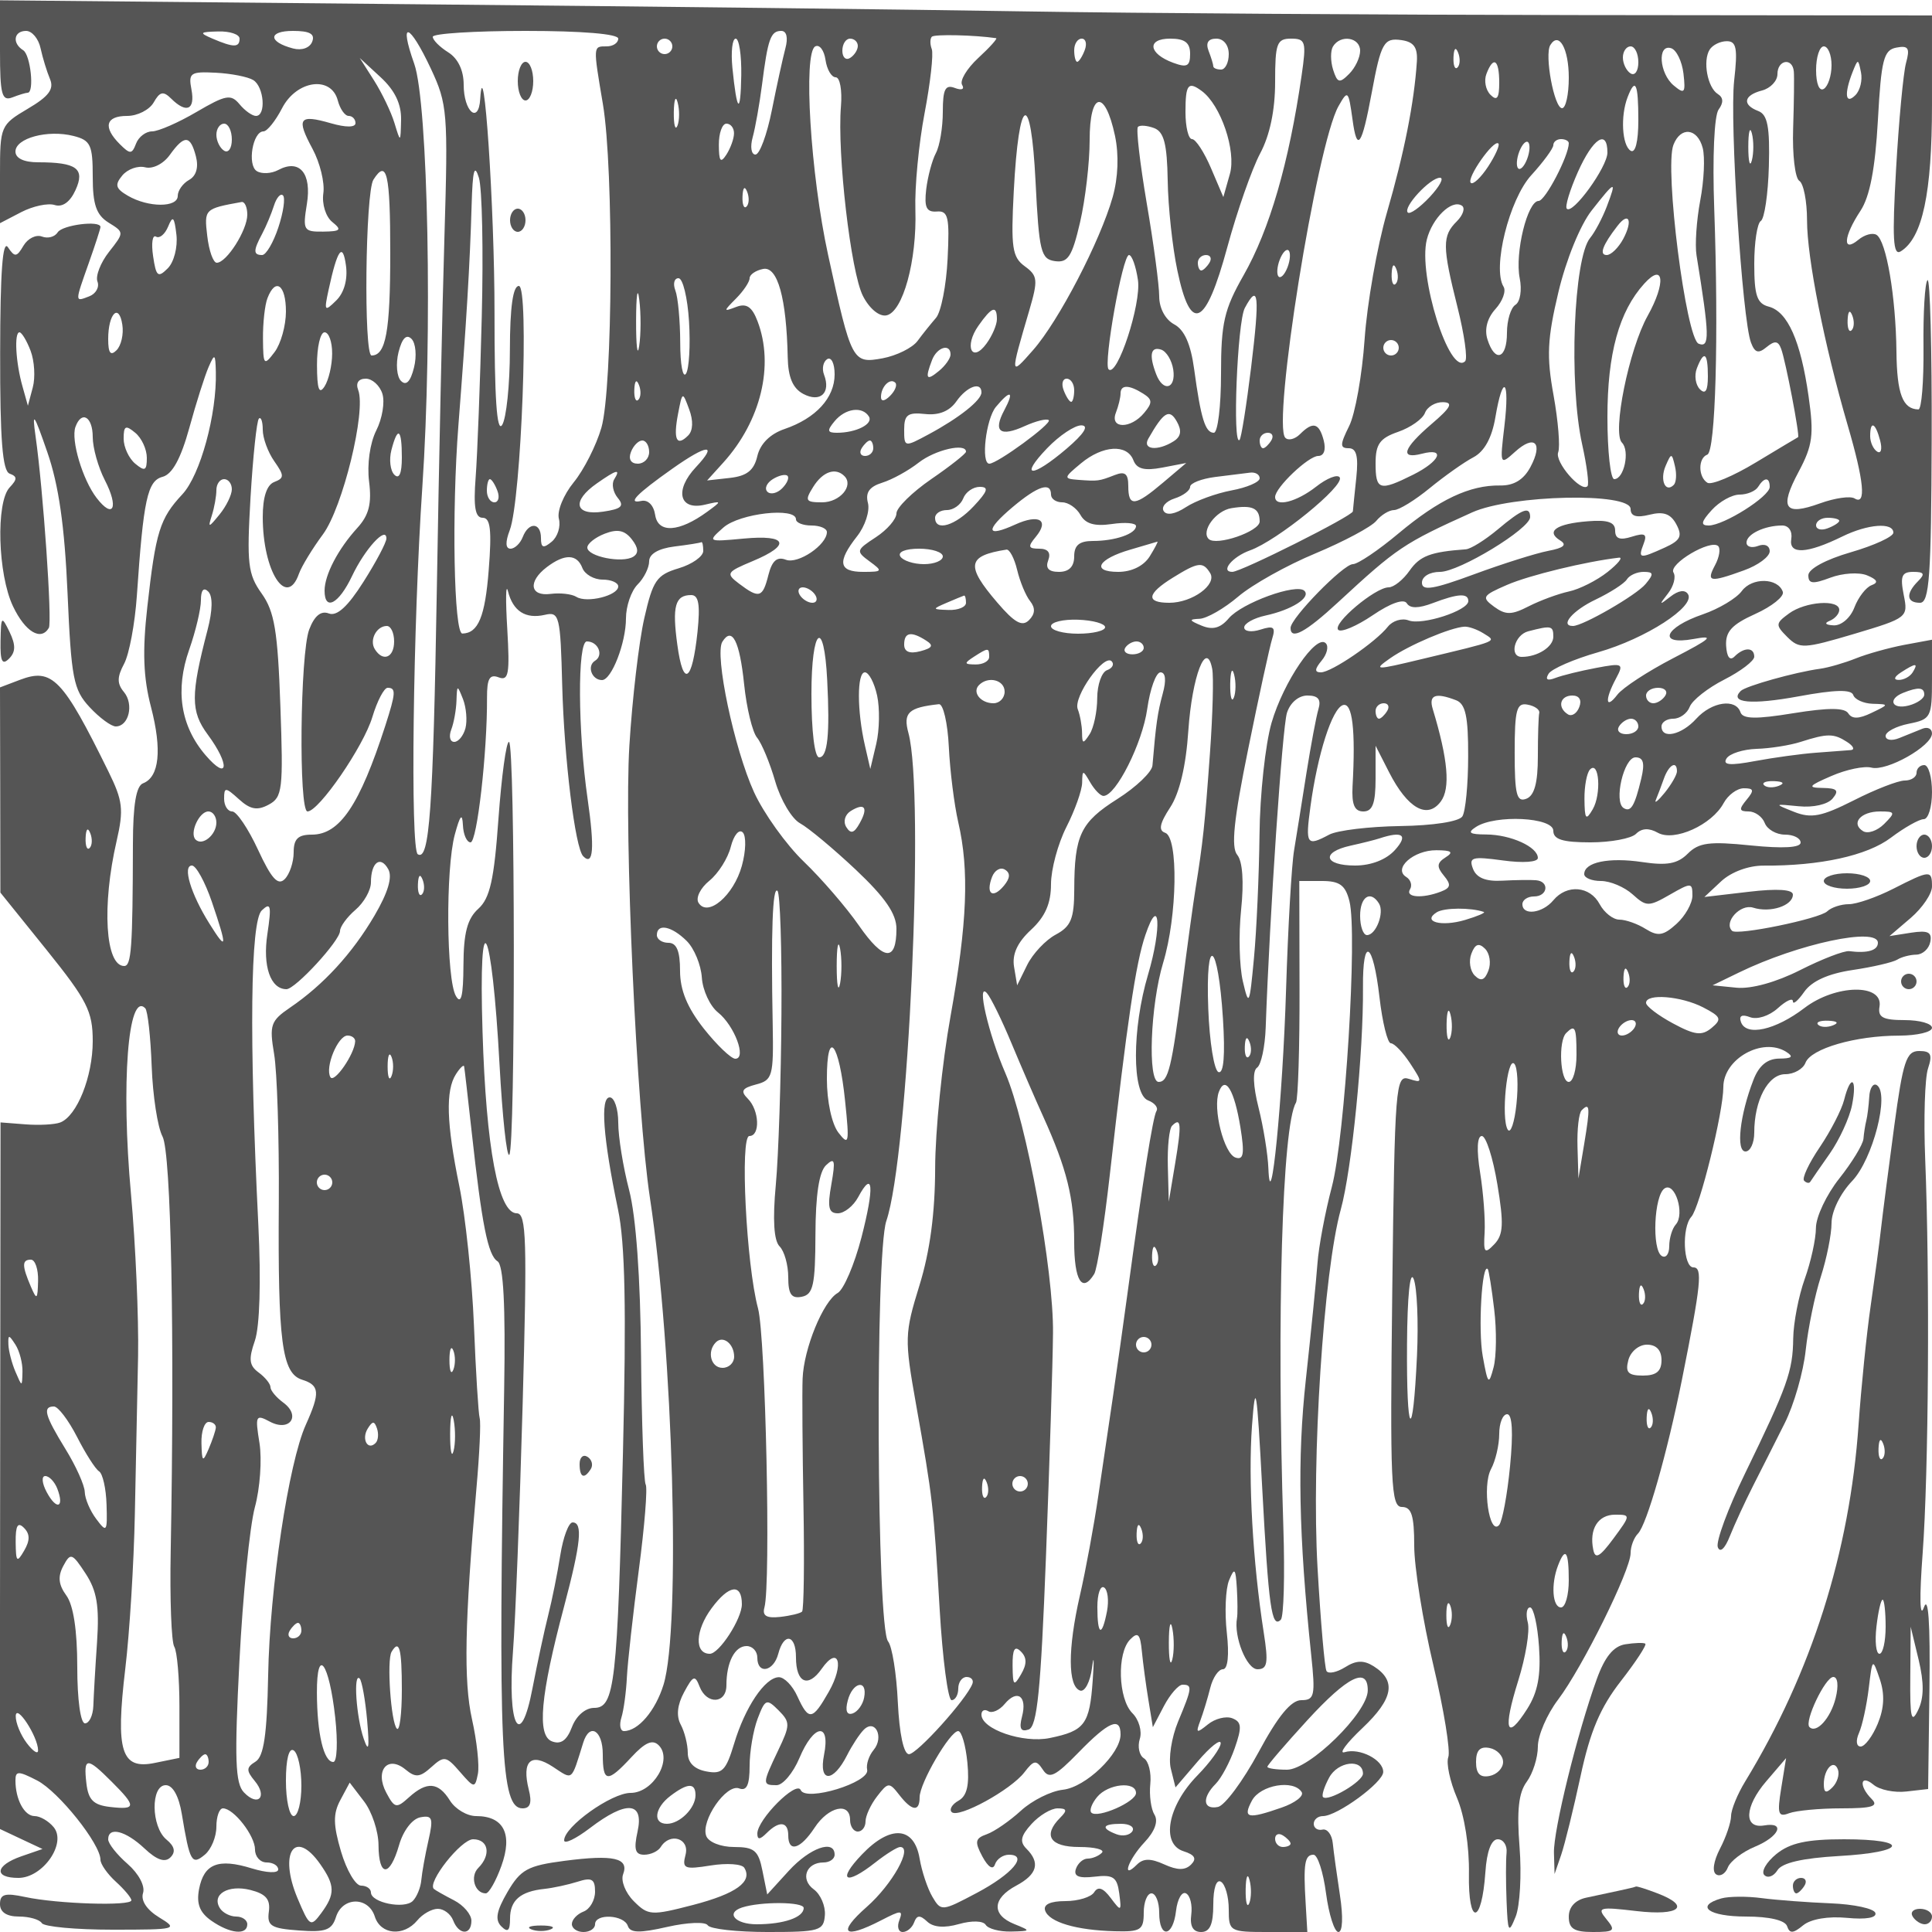 <svg xmlns="http://www.w3.org/2000/svg" version="1.0" width="250" height="250" viewBox="0 0 250 250" preserveAspectRatio="xMidYMid meet">
<g transform="translate(0,250) scale(0.01,-0.01)" fill="#555555" stroke="none">
<path d="M0 24337 c0 -559 24 -649 158 -598 87 34 177 61 200 61 89 0 37 491 -58 550 -146 91 -122 250 38 250 76 0 161 -101 187 -225 27 -124 82 -303 122 -398 55 -130 -15 -224 -287 -384 -353 -209 -360 -225 -360 -847 l0 -634 275 143 c151 78 346 120 433 92 101 -32 199 39 269 193 127 278 16 360 -485 360 -183 0 -292 52 -292 139 0 173 417 286 750 202 222 -56 250 -115 250 -528 0 -360 46 -494 204 -593 205 -127 205 -127 6 -380 -109 -139 -176 -312 -149 -383 28 -72 -20 -158 -105 -191 -190 -73 -190 -87 -6 434 83 234 150 442 150 463 0 89 -494 27 -554 -70 -37 -59 -128 -83 -203 -54 -76 29 -183 -24 -239 -118 -88 -150 -113 -152 -201 -21 -69 104 -100 -319 -101 -1367 -2 -1123 30 -1528 123 -1562 100 -37 100 -72 0 -178 -180 -191 -154 -1126 44 -1540 157 -329 361 -452 463 -278 45 78 -73 1787 -172 2481 -47 331 -22 297 152 -206 148 -426 224 -956 262 -1825 48 -1102 76 -1250 285 -1475 127 -137 280 -250 339 -250 169 0 237 287 106 445 -91 109 -90 194 2 366 66 123 140 520 165 881 85 1247 137 1487 333 1538 125 33 236 235 346 634 88 322 201 676 249 786 79 181 88 175 94 -61 14 -549 -201 -1336 -433 -1585 -292 -313 -345 -481 -454 -1460 -64 -570 -52 -911 48 -1293 144 -554 108 -906 -103 -987 -89 -34 -130 -277 -131 -782 -3 -1350 -20 -1582 -113 -1582 -244 0 -291 781 -98 1617 94 409 80 522 -106 900 -592 1204 -728 1344 -1145 1186 l-258 -98 3 -1328 2 -1327 598 -742 c525 -653 597 -795 597 -1180 0 -460 -204 -970 -421 -1053 -71 -27 -274 -38 -450 -24 l-322 25 -5 -4571 -5 -4571 276 -130 277 -130 -275 -95 c-338 -118 -359 -279 -37 -279 317 0 629 449 456 657 -65 79 -176 143 -246 143 -132 0 -248 214 -248 461 0 125 37 125 282 -1 277 -144 818 -821 818 -1025 0 -57 90 -185 200 -285 110 -100 200 -208 200 -240 0 -77 -954 -47 -1375 43 -261 56 -325 38 -325 -92 0 -104 86 -161 244 -161 134 0 268 -38 297 -85 29 -47 441 -85 916 -85 831 0 854 6 604 158 -161 98 -241 218 -210 316 29 91 -56 251 -200 377 -138 120 -251 263 -251 318 0 169 224 113 470 -118 159 -150 265 -186 336 -115 70 70 54 143 -52 230 -200 166 -206 704 -9 704 91 0 170 -142 208 -375 103 -620 129 -665 298 -524 82 68 149 230 149 361 0 131 38 238 85 238 139 0 415 -354 415 -533 0 -92 67 -167 150 -167 83 0 150 -41 150 -91 0 -51 -148 -45 -341 14 -434 134 -620 61 -683 -268 -36 -190 8 -303 159 -409 242 -169 465 -191 465 -46 0 55 -65 100 -144 100 -79 0 -174 49 -211 109 -110 178 107 307 395 235 201 -51 261 -121 239 -281 -25 -184 28 -217 388 -243 347 -26 427 4 481 175 84 263 419 266 502 5 75 -236 373 -263 550 -50 68 83 188 150 265 150 78 0 167 -67 199 -150 74 -192 236 -195 236 -4 0 81 -101 200 -225 264 -124 64 -241 130 -260 147 -93 79 351 643 507 643 200 0 236 -202 67 -371 -110 -110 -46 -329 97 -329 41 0 132 160 202 355 149 411 31 645 -326 645 -118 0 -270 90 -339 200 -150 241 -299 253 -532 42 -161 -146 -185 -141 -292 60 -153 287 17 492 249 300 129 -107 186 -102 334 32 165 149 192 144 370 -62 185 -213 194 -214 232 -26 21 107 -13 425 -76 706 -110 492 -95 1258 58 2998 39 440 58 845 41 900 -16 55 -50 595 -74 1200 -25 605 -110 1415 -189 1800 -167 813 -180 1240 -44 1450 53 83 101 128 106 100 6 -27 49 -410 98 -850 132 -1200 210 -1593 334 -1671 77 -49 104 -567 86 -1650 -78 -4691 -45 -5429 238 -5429 100 0 124 72 80 244 -92 369 27 481 312 294 264 -173 234 -197 393 312 82 263 253 161 253 -150 0 -368 59 -374 371 -37 177 191 273 233 353 153 184 -184 -72 -616 -364 -616 -248 0 -860 -437 -860 -614 0 -53 150 19 334 159 472 360 701 343 616 -45 -51 -231 -31 -300 86 -300 84 0 180 45 214 100 119 192 376 112 321 -100 -47 -180 -16 -194 326 -139 208 33 403 20 434 -30 111 -179 -104 -335 -663 -481 -541 -140 -580 -138 -767 49 -108 108 -170 265 -138 348 80 211 -123 257 -758 174 -477 -62 -568 -112 -738 -403 -144 -247 -164 -361 -80 -445 84 -84 113 -58 113 101 0 236 133 351 445 384 113 12 306 54 430 93 183 59 225 34 225 -129 0 -110 -67 -227 -150 -258 -82 -32 -150 -104 -150 -161 0 -57 68 -103 150 -103 83 0 150 45 150 100 0 143 375 124 424 -21 30 -92 152 -95 510 -13 260 59 495 69 524 21 30 -48 379 -87 777 -87 670 0 724 16 739 218 9 119 -56 270 -144 334 -178 130 -99 348 126 348 79 0 144 45 144 100 0 203 -319 91 -592 -207 l-280 -307 -62 307 c-52 262 -105 307 -367 307 -171 0 -329 62 -360 142 -75 196 259 680 426 616 97 -37 135 44 135 289 0 187 47 463 104 614 97 255 116 262 270 108 153 -154 153 -190 -5 -520 -206 -433 -207 -449 -20 -449 81 0 214 158 295 350 185 443 405 472 319 42 -72 -363 118 -363 300 -1 63 124 159 271 214 326 148 148 266 -94 128 -261 -62 -74 -99 -189 -84 -256 39 -164 -794 -419 -860 -263 -54 128 -561 -381 -561 -563 0 -82 33 -81 120 6 163 163 280 151 280 -30 0 -226 157 -180 341 100 180 275 459 336 459 100 0 -82 45 -150 100 -150 55 0 100 59 100 131 0 72 67 218 150 325 142 184 157 185 286 19 165 -213 264 -224 264 -31 0 183 393 856 499 856 44 0 97 -183 119 -407 28 -291 -5 -432 -114 -493 -84 -47 -124 -114 -89 -148 86 -86 766 286 941 515 122 159 153 163 239 33 82 -125 159 -87 463 225 388 399 542 465 542 231 0 -250 -453 -684 -746 -715 -155 -17 -399 -139 -543 -271 -144 -132 -342 -269 -440 -304 -153 -54 -162 -96 -59 -289 75 -139 138 -178 163 -102 23 69 104 125 180 125 256 0 46 -250 -417 -495 -449 -238 -461 -240 -573 -49 -63 107 -137 329 -165 494 -70 417 -377 440 -746 54 -328 -342 -215 -410 173 -104 140 110 284 200 321 200 168 0 -101 -483 -431 -774 -389 -343 -301 -426 185 -175 261 135 286 135 235 0 -32 -83 -12 -151 44 -151 56 0 123 56 148 125 35 95 76 97 169 10 79 -75 223 -86 411 -32 167 47 312 43 346 -10 31 -51 178 -90 326 -87 261 6 262 9 44 97 -296 119 -286 331 25 497 273 146 314 296 132 478 -90 90 -75 165 66 320 101 111 253 202 337 202 121 0 128 -27 35 -120 -230 -230 -133 -380 247 -380 201 0 333 -34 291 -75 -41 -41 -123 -75 -183 -75 -60 0 -128 -60 -153 -134 -32 -95 38 -124 242 -100 241 29 291 -5 319 -216 31 -237 25 -240 -110 -60 -98 131 -164 155 -214 75 -39 -63 -207 -115 -373 -115 -194 0 -288 -44 -262 -122 50 -150 402 -255 901 -268 336 -9 375 16 375 240 0 138 45 250 100 250 55 0 100 -112 100 -250 0 -339 179 -319 218 25 18 151 76 253 129 225 54 -28 84 -151 68 -275 -20 -150 23 -225 128 -225 113 0 157 99 157 356 0 212 40 331 100 294 55 -34 100 -194 100 -356 0 -287 12 -294 509 -294 l508 0 -22 375 c-31 508 -12 625 102 625 53 0 126 -225 162 -500 37 -275 109 -500 160 -500 55 0 63 196 20 475 -40 261 -82 565 -93 675 -11 110 -71 189 -133 175 -62 -14 -113 20 -113 75 0 55 53 100 119 100 185 0 780 436 780 571 1 158 -306 315 -499 256 -82 -26 22 116 232 314 398 377 440 611 143 798 -129 81 -226 78 -370 -13 -108 -67 -216 -89 -240 -49 -24 40 -76 641 -116 1336 -80 1403 78 3832 301 4637 142 514 294 2033 287 2875 -5 670 130 591 213 -125 38 -330 105 -600 148 -600 44 0 155 -117 249 -259 162 -248 161 -257 -14 -202 -174 56 -185 -79 -217 -2740 -30 -2506 -17 -2799 125 -2799 124 0 159 -110 159 -501 0 -275 111 -972 248 -1548 136 -576 223 -1111 193 -1188 -29 -77 21 -314 112 -526 98 -230 161 -629 155 -983 -11 -682 166 -664 213 22 18 268 77 424 160 424 72 0 124 -79 114 -175 -10 -96 -10 -377 0 -625 16 -408 27 -426 118 -200 55 138 78 543 50 900 -37 474 -12 703 93 844 79 107 144 312 144 456 0 143 117 416 261 606 315 416 939 1676 939 1896 0 87 43 201 95 253 114 115 378 1038 570 1995 247 1235 269 1450 148 1450 -132 0 -153 516 -27 655 109 120 414 1356 414 1678 0 366 507 650 814 456 99 -63 75 -86 -91 -87 -155 -2 -262 -90 -334 -277 -176 -454 -228 -925 -102 -925 62 0 113 110 113 243 0 419 179 757 401 757 113 0 231 67 262 148 70 183 647 351 1212 351 234 1 425 46 425 101 0 55 -159 100 -354 100 -282 0 -349 36 -325 175 50 300 -569 289 -971 -18 -377 -288 -755 -371 -822 -182 -29 81 13 103 117 63 92 -35 248 15 359 115 108 98 196 139 196 90 0 -48 66 7 147 123 98 139 310 235 625 282 263 39 523 100 578 134 55 35 167 64 248 65 82 2 163 76 180 165 25 126 -31 152 -248 119 l-280 -44 275 235 c151 130 275 313 275 407 0 215 -23 214 -500 -29 -216 -110 -475 -200 -576 -200 -101 0 -227 -42 -279 -92 -100 -97 -1168 -317 -1232 -253 -113 111 107 352 272 300 223 -71 515 25 515 169 0 67 -203 80 -573 36 l-572 -67 218 204 c130 120 353 203 548 202 729 -5 1340 129 1647 361 175 132 367 240 425 240 59 0 107 157 107 350 0 193 -45 350 -100 350 -55 0 -100 -45 -100 -100 0 -55 -69 -100 -153 -100 -85 0 -381 -115 -658 -256 -418 -211 -551 -237 -772 -150 -264 105 -264 105 60 73 187 -19 374 24 437 100 87 104 59 134 -127 137 -203 3 -187 26 112 155 192 84 425 132 517 108 198 -52 784 279 784 442 0 62 -56 89 -125 61 -69 -28 -204 -82 -300 -121 -96 -39 -175 -26 -175 28 0 54 135 125 300 158 287 57 300 83 300 574 l0 513 -361 -67 c-198 -38 -479 -116 -625 -175 -145 -58 -354 -119 -464 -134 -322 -44 -961 -223 -1025 -287 -154 -155 138 -182 748 -70 470 87 683 92 708 18 20 -59 133 -110 252 -114 214 -6 214 -8 -16 -118 -163 -79 -252 -81 -300 -6 -47 75 -258 75 -711 2 -483 -79 -654 -76 -684 12 -61 183 -372 137 -572 -83 -191 -211 -450 -269 -450 -100 0 55 69 100 153 100 84 0 180 69 212 154 33 85 234 244 447 352 214 109 388 242 388 296 0 125 -132 126 -255 3 -60 -60 -100 -8 -109 140 -10 182 74 274 378 411 215 97 375 226 356 285 -62 184 -400 190 -531 11 -69 -94 -295 -229 -503 -301 -502 -172 -592 -405 -124 -320 282 52 239 11 -261 -248 -330 -171 -654 -383 -722 -472 -154 -202 -166 -67 -18 209 104 195 91 203 -258 137 -202 -38 -439 -96 -527 -130 -104 -40 -134 -21 -87 55 39 63 328 189 641 278 616 176 1261 593 1163 751 -38 62 -124 50 -227 -31 -148 -116 -151 -111 -32 41 73 93 105 215 71 270 -68 111 484 437 579 342 32 -33 14 -143 -41 -246 -117 -219 -70 -228 375 -67 183 66 332 177 332 247 0 72 -65 102 -150 69 -82 -31 -150 -12 -150 43 0 109 233 221 463 221 83 0 133 -75 116 -175 -34 -204 202 -192 661 33 331 162 660 186 660 49 0 -51 -247 -165 -550 -253 -325 -94 -550 -216 -550 -298 0 -111 57 -117 285 -31 157 59 371 73 475 30 133 -55 151 -93 59 -127 -73 -27 -173 -157 -223 -288 -51 -135 -169 -237 -269 -232 -104 5 -126 28 -52 58 69 28 125 92 125 142 0 140 -438 109 -650 -46 -176 -129 -178 -149 -22 -305 157 -156 213 -153 867 41 689 206 698 213 639 505 -48 243 -25 297 124 297 141 0 155 -27 62 -120 -162 -162 -151 -280 25 -280 121 0 145 341 151 2118 4 1165 -21 2091 -54 2057 -34 -33 -57 -424 -52 -868 4 -444 -25 -806 -66 -805 -203 4 -278 201 -284 748 -8 713 -131 1433 -258 1511 -50 31 -156 2 -236 -65 -208 -172 -192 42 29 377 121 184 190 546 225 1171 43 786 75 909 239 940 156 30 178 -6 125 -199 -35 -129 -93 -748 -129 -1375 -51 -900 -39 -1124 60 -1063 282 174 405 751 405 1900 l0 1153 -4575 5 c-2516 3 -5722 24 -7125 47 -1402 24 -4969 65 -7925 93 l-5375 51 0 -659z m3100 163 c0 -117 -77 -117 -350 0 -177 76 -169 87 75 93 151 4 275 -38 275 -93z m940 -39 c-31 -81 -135 -118 -248 -88 -324 85 -324 227 -1 227 217 0 288 -39 249 -139z m1536 -351 c214 -457 223 -570 175 -2171 -28 -929 -72 -2971 -98 -4539 -49 -2888 -96 -3547 -247 -3454 -98 61 -62 2962 59 4754 133 1959 75 4967 -105 5475 -204 574 -64 532 216 -65z m2424 390 c0 -55 -67 -100 -150 -100 -177 0 -177 14 -48 -750 141 -838 128 -3674 -20 -4185 -66 -228 -227 -546 -358 -706 -132 -162 -218 -372 -192 -472 26 -99 -16 -232 -92 -296 -110 -91 -140 -81 -140 47 0 204 -159 212 -236 12 -32 -82 -103 -150 -158 -150 -65 0 -69 85 -10 239 150 395 254 3161 118 3161 -76 0 -115 -273 -116 -825 0 -454 -46 -892 -101 -975 -68 -103 -99 353 -98 1450 1 1354 -141 3482 -185 2769 -20 -332 -214 -164 -214 186 0 185 -74 339 -200 418 -110 69 -200 159 -200 201 0 42 540 76 1200 76 733 0 1200 -39 1200 -100z m2163 -125 c-33 -124 -112 -484 -175 -800 -63 -316 -158 -575 -213 -575 -54 0 -70 101 -35 225 34 124 88 428 120 675 76 597 112 700 249 700 70 0 91 -87 54 -225z m2727 131 c21 -3 -82 -119 -231 -256 -149 -138 -243 -295 -209 -349 34 -56 -6 -73 -95 -39 -123 47 -155 -17 -155 -308 0 -202 -40 -443 -90 -536 -49 -92 -105 -303 -125 -468 -27 -234 3 -297 137 -287 148 12 167 -71 140 -613 -17 -344 -85 -688 -150 -763 -65 -75 -174 -210 -240 -300 -67 -89 -270 -189 -450 -223 -392 -72 -404 -49 -706 1336 -229 1047 -325 2620 -166 2700 55 28 114 -51 132 -175 18 -124 77 -225 132 -225 55 0 85 -169 68 -375 -51 -610 128 -2153 285 -2456 84 -164 211 -268 303 -250 213 42 396 710 375 1366 -10 294 44 857 119 1250 75 393 117 767 93 830 -24 64 -23 135 1 160 34 34 554 22 832 -19z m-4190 -106 c0 -55 -45 -100 -100 -100 -55 0 -100 45 -100 100 0 55 45 100 100 100 55 0 100 -45 100 -100z m892 -375 c-9 -523 -57 -481 -115 100 -20 206 -1 375 43 375 44 0 76 -214 72 -475z m1508 381 c0 -52 -45 -122 -100 -156 -55 -34 -100 8 -100 94 0 86 45 156 100 156 55 0 100 -42 100 -94z m2936 -56 c-31 -82 -75 -150 -97 -150 -21 0 -39 68 -39 150 0 83 44 150 97 150 53 0 71 -67 39 -150z m1364 -47 c0 -160 -40 -182 -220 -115 -320 118 -344 312 -38 312 190 0 258 -52 258 -197z m500 -3 c0 -110 -45 -200 -100 -200 -55 0 -100 19 -100 42 0 23 -27 113 -61 200 -40 104 -5 158 100 158 94 0 161 -83 161 -200z m943 -275 c-164 -1134 -415 -1997 -751 -2587 -252 -443 -292 -616 -292 -1275 0 -420 -42 -763 -93 -763 -111 0 -168 184 -255 825 -44 322 -126 508 -258 578 -115 62 -194 209 -194 363 0 143 -72 684 -161 1202 -88 519 -140 965 -114 990 25 26 120 18 211 -16 126 -49 166 -206 174 -678 5 -338 61 -861 125 -1164 172 -824 365 -734 646 300 127 468 319 1014 425 1214 126 235 194 561 194 925 0 500 22 561 206 561 189 0 200 -40 137 -475z m757 318 c0 -87 -64 -222 -143 -300 -124 -125 -152 -117 -207 56 -34 109 -35 245 -1 300 98 159 351 118 351 -56z m734 -143 c-35 -530 -164 -1181 -387 -1950 -127 -440 -257 -1178 -289 -1640 -32 -462 -122 -969 -201 -1125 -119 -240 -120 -285 -4 -285 99 0 126 -104 98 -375 -22 -206 -42 -405 -45 -442 -5 -60 -1446 -783 -1560 -783 -161 0 1 197 229 278 351 125 1227 837 1161 944 -27 45 -165 -9 -306 -120 -253 -198 -530 -268 -530 -133 0 121 431 531 558 531 74 0 102 80 71 200 -60 229 -139 250 -307 82 -65 -65 -151 -87 -190 -47 -174 174 406 3791 688 4291 121 214 129 206 182 -176 58 -429 120 -342 248 350 120 647 157 713 384 681 161 -23 212 -94 200 -281z m1966 -206 c0 -217 -39 -394 -87 -394 -102 0 -230 691 -152 817 111 181 239 -45 239 -423z m2140 -36 c-60 -533 104 -3096 218 -3392 50 -132 96 -145 202 -57 105 86 150 81 188 -23 58 -154 245 -1132 219 -1143 -9 -4 -256 -152 -548 -328 -291 -176 -573 -294 -625 -262 -121 75 -122 320 -2 364 107 38 149 1529 90 3183 -24 667 0 1206 57 1283 65 88 62 155 -10 200 -134 83 -198 429 -106 575 38 60 137 109 222 109 125 0 142 -94 95 -509z m-3580 169 c-33 -33 -56 26 -52 131 5 117 28 141 60 61 29 -72 26 -159 -8 -192z m2340 67 c0 -113 -45 -178 -100 -144 -55 34 -100 127 -100 206 0 79 45 144 100 144 55 0 100 -93 100 -206z m584 -146 c29 -252 14 -271 -125 -155 -189 156 -216 542 -34 483 69 -23 140 -170 159 -328z m1916 108 c0 -134 -45 -272 -100 -306 -58 -36 -100 66 -100 244 0 168 45 306 100 306 55 0 100 -110 100 -244z m-18510 -706 c-7 -300 -7 -300 -86 -41 -43 142 -162 389 -264 550 l-185 291 271 -250 c184 -170 268 -346 264 -550z m14210 480 c0 -201 -29 -241 -113 -157 -63 63 -86 184 -53 270 91 239 166 188 166 -113z m3812 145 c6 -69 2 -401 -9 -739 -11 -337 25 -642 80 -676 55 -34 100 -264 100 -512 0 -488 224 -1615 526 -2651 212 -725 242 -1040 90 -947 -55 35 -256 6 -447 -63 -462 -167 -531 -65 -277 410 181 340 199 477 128 974 -102 718 -271 1097 -515 1161 -153 40 -188 144 -188 553 0 277 38 527 85 556 47 29 94 347 104 708 14 508 -17 668 -136 714 -213 81 -191 204 47 266 110 29 200 124 200 212 0 186 195 218 212 34z m797 -306 c-130 -130 -148 15 -37 298 70 176 73 176 109 -3 21 -102 -11 -234 -72 -295z m-20732 195 c140 -86 169 -464 35 -464 -48 0 -144 68 -213 152 -111 133 -177 121 -555 -100 -236 -139 -496 -252 -576 -252 -81 0 -174 -71 -207 -157 -54 -141 -77 -141 -211 -8 -221 221 -183 365 95 365 135 0 289 79 344 175 79 140 124 150 225 50 198 -197 313 -147 264 114 -42 218 -15 237 315 220 198 -10 416 -53 484 -95z m1094 -264 c29 -110 92 -200 141 -200 48 0 88 -42 88 -93 0 -57 -123 -58 -318 -2 -413 119 -452 66 -238 -331 97 -180 160 -439 140 -575 -20 -140 31 -303 115 -371 128 -103 110 -122 -118 -125 -253 -3 -265 18 -210 357 65 398 -95 588 -371 440 -88 -47 -213 -54 -277 -14 -126 78 -53 514 86 514 47 0 156 135 241 300 188 363 636 425 721 100z m11179 123 c247 -181 449 -775 365 -1073 l-85 -300 -160 375 c-88 206 -198 375 -245 375 -47 0 -85 158 -85 350 0 358 34 403 210 273z m5650 -379 c0 -278 -39 -432 -100 -394 -111 69 -133 448 -39 692 101 263 139 181 139 -298z m-12434 -71 c-28 -68 -49 12 -47 177 3 165 25 220 50 123 26 -97 24 -232 -3 -300z m5662 -130 c52 -247 41 -541 -30 -793 -162 -571 -700 -1606 -1030 -1980 -300 -341 -300 -341 -49 514 115 394 110 448 -59 571 -162 118 -180 242 -142 969 66 1255 222 1324 282 126 45 -906 69 -1003 251 -1029 168 -24 222 59 325 503 68 293 124 771 124 1062 0 632 198 666 328 57z m-11428 -49 c0 -113 -45 -178 -100 -144 -55 34 -100 127 -100 206 0 79 45 144 100 144 55 0 100 -93 100 -206z m6498 81 c0 -69 -45 -192 -98 -275 -76 -117 -97 -89 -98 125 -1 151 43 275 98 275 55 0 99 -56 98 -125z m13171 -350 c-25 -96 -46 -17 -46 175 0 193 21 271 46 175 25 -96 25 -254 0 -350z m-636 160 c31 -118 17 -424 -32 -679 -48 -256 -70 -575 -48 -710 169 -1041 173 -1200 28 -1144 -164 63 -445 2269 -327 2573 93 242 311 219 379 -40z m-19498 -108 c37 -141 5 -253 -88 -305 -81 -45 -147 -138 -147 -207 0 -153 -381 -152 -645 2 -160 93 -173 141 -72 263 69 82 201 129 296 105 97 -25 235 44 318 160 189 263 266 259 338 -18z m16721 -133 c-95 -144 -195 -238 -224 -210 -59 59 297 567 357 509 21 -20 -39 -155 -133 -299z m504 96 c-36 -93 -87 -146 -115 -119 -27 28 -21 126 15 219 36 93 87 146 115 119 27 -28 21 -126 -15 -219z m540 207 c0 -163 -305 -747 -390 -747 -145 0 -310 -675 -245 -1000 31 -153 6 -306 -55 -344 -60 -37 -110 -200 -110 -362 0 -339 -155 -392 -252 -87 -42 131 -4 276 103 394 93 102 140 233 105 289 -148 240 73 1130 358 1442 157 172 286 348 286 390 0 43 45 78 100 78 55 0 100 -24 100 -53z m500 -122 c-1 -187 -452 -809 -526 -725 -25 28 40 241 144 475 195 437 382 560 382 250z m-14566 -2125 c-21 -852 -57 -1786 -79 -2075 -30 -387 -6 -525 91 -525 100 0 119 -158 78 -675 -47 -606 -136 -819 -341 -823 -110 -3 -139 1566 -51 2698 103 1318 149 2086 171 2850 13 448 36 537 94 350 42 -137 59 -947 37 -1800z m-1184 825 c0 -1015 -57 -1325 -242 -1325 -103 0 -81 2110 24 2275 174 273 218 81 218 -950z m13450 725 c-129 -137 -256 -227 -283 -200 -67 66 288 450 416 450 56 0 -4 -112 -133 -250z m-8840 -123 c-33 -33 -56 26 -52 131 5 117 28 141 60 61 29 -72 26 -159 -8 -192z m11132 1 c-57 -149 -154 -332 -215 -406 -215 -258 -278 -1887 -104 -2672 61 -275 92 -518 69 -541 -83 -84 -427 314 -379 439 27 71 0 403 -60 737 -92 503 -81 730 63 1336 99 417 283 868 429 1054 310 395 329 400 197 53z m-17190 -271 c-65 -196 -159 -357 -210 -357 -116 0 -116 58 1 276 51 96 119 259 152 363 33 104 86 164 117 132 32 -32 5 -218 -60 -414z m-402 165 c0 -200 -268 -622 -395 -622 -46 0 -101 156 -123 346 -41 349 -37 353 443 440 41 8 75 -66 75 -164z m15651 -86 c-190 -189 -189 -322 9 -1111 88 -351 133 -666 99 -699 -200 -201 -612 1107 -496 1574 70 278 320 522 452 440 48 -29 19 -121 -64 -204z m-16680 -608 c-127 -127 -151 -107 -190 158 -25 167 -8 280 38 252 45 -28 116 31 157 131 60 147 80 127 107 -107 18 -160 -32 -354 -112 -434z m18834 381 c-62 -115 -158 -209 -214 -209 -101 0 -54 128 139 377 148 192 202 70 75 -168z m-16654 -797 c-152 -150 -159 -139 -99 138 114 526 183 622 225 312 24 -179 -24 -350 -126 -450z m12309 428 c-36 -93 -87 -146 -115 -119 -27 28 -21 126 15 219 36 93 87 146 115 119 27 -28 21 -126 -15 -219z m-1935 -164 c45 -309 -269 -1265 -380 -1155 -70 71 181 1479 264 1479 38 0 90 -146 116 -324z m925 224 c-34 -55 -82 -100 -106 -100 -24 0 -44 45 -44 100 0 55 48 100 106 100 58 0 78 -45 44 -100z m-5457 -1221 c5 -261 65 -403 201 -476 220 -117 360 12 269 249 -30 78 -11 168 41 201 53 32 96 -56 96 -197 0 -304 -242 -568 -647 -707 -188 -64 -315 -191 -353 -350 -43 -185 -134 -258 -354 -283 l-296 -33 211 233 c485 538 659 1256 442 1826 -71 188 -143 237 -275 187 -170 -65 -170 -59 -3 109 96 97 175 215 175 262 0 47 79 101 175 120 187 37 302 -378 318 -1141z m7867 948 c-33 -33 -56 26 -52 131 5 117 28 141 60 61 29 -72 26 -159 -8 -192z m3261 -413 c-242 -432 -461 -1514 -333 -1642 105 -105 28 -472 -100 -472 -48 0 -88 361 -88 803 0 821 150 1366 476 1726 255 282 284 13 45 -415z m-13050 -391 c-22 -150 -41 -3 -40 327 1 330 19 453 41 273 23 -180 22 -450 -1 -600z m645 317 c19 -308 1 -612 -39 -675 -41 -63 -75 118 -75 402 -1 284 -29 588 -63 675 -33 87 -15 158 41 158 56 0 117 -252 136 -560z m-5216 129 c0 -182 -66 -418 -147 -525 -138 -182 -147 -171 -150 173 -2 202 24 438 58 525 104 271 239 173 239 -173z m12489 -726 c-60 -491 -127 -912 -149 -935 -94 -98 -30 1524 68 1707 178 332 195 168 81 -772z m-14681 225 c-77 -77 -108 -37 -108 145 0 330 140 471 183 185 19 -122 -15 -270 -75 -330z m11392 401 c0 -72 -61 -214 -135 -315 -189 -259 -292 -37 -105 230 174 248 240 271 240 85z m11060 -142 c-33 -33 -56 26 -52 131 5 117 28 141 60 61 29 -72 26 -159 -8 -192z m-23564 -266 c50 -132 63 -346 28 -475 l-63 -236 -70 250 c-88 309 -109 700 -39 700 29 0 94 -108 144 -239z m3902 -36 c0 -151 -45 -342 -98 -425 -71 -110 -97 -36 -98 275 -1 234 43 425 98 425 55 0 99 -124 98 -275z m1059 -182 c-45 -181 -101 -239 -168 -172 -55 55 -69 222 -32 372 46 181 102 238 168 172 55 -55 70 -223 32 -372z m12743 257 c0 -55 -45 -100 -100 -100 -55 0 -100 45 -100 100 0 55 45 100 100 100 55 0 100 -45 100 -100z m-5800 -88 c0 -48 -67 -144 -150 -212 -163 -135 -183 -103 -89 142 64 167 239 219 239 70z m2882 -195 c37 -250 -131 -295 -221 -59 -95 248 -72 362 64 318 69 -23 139 -139 157 -259z m6918 -87 c0 -186 -32 -238 -103 -167 -57 57 -75 179 -40 270 93 242 143 205 143 -103z m-17152 -225 c34 -107 -1 -321 -79 -475 -82 -163 -121 -439 -93 -661 36 -287 -2 -435 -152 -600 -250 -274 -424 -609 -424 -812 0 -270 184 -172 355 188 166 351 445 656 445 487 0 -51 -133 -303 -297 -561 -203 -321 -344 -449 -448 -409 -102 39 -186 -30 -254 -208 -118 -312 -138 -2354 -22 -2354 147 0 725 841 839 1221 63 209 152 379 198 379 111 0 106 -67 -31 -493 -332 -1026 -589 -1407 -950 -1407 -179 0 -235 -55 -235 -230 0 -126 -52 -282 -116 -346 -87 -87 -171 5 -345 380 -126 273 -277 496 -334 496 -58 0 -105 74 -105 165 0 152 17 151 192 -7 146 -133 237 -150 385 -70 178 95 190 195 151 1277 -34 970 -76 1222 -242 1455 -179 251 -194 387 -144 1247 32 531 80 988 108 1016 27 28 50 -37 50 -144 0 -107 67 -290 149 -407 131 -187 131 -218 0 -269 -97 -37 -149 -195 -149 -453 0 -702 309 -1187 468 -735 34 96 174 326 311 511 256 347 561 1594 456 1867 -35 90 3 147 98 147 84 0 181 -88 215 -195z m3312 -78 c-33 -33 -56 26 -52 131 5 117 28 141 60 61 29 -72 26 -159 -8 -192z m3258 51 c-71 -71 -118 -77 -118 -15 0 134 118 252 185 185 28 -28 -2 -105 -67 -170z m2382 72 c0 -82 -18 -150 -39 -150 -22 0 -66 68 -97 150 -32 83 -14 150 39 150 53 0 97 -67 97 -150z m-1200 -28 c0 -101 -287 -329 -683 -542 -314 -169 -317 -168 -317 61 0 192 46 226 270 202 178 -20 317 36 406 164 136 194 324 261 324 115z m2094 -16 c119 -75 121 -118 12 -248 -173 -210 -447 -209 -367 0 34 87 61 200 61 250 0 116 109 115 294 -2z m4673 -419 c-60 -505 -58 -510 137 -334 253 230 368 118 200 -196 -88 -165 -215 -242 -392 -239 -394 6 -790 -181 -1316 -621 -260 -218 -526 -397 -590 -397 -123 0 -805 -698 -806 -825 -1 -162 195 -57 613 330 766 708 848 764 1737 1165 506 228 2049 262 2050 44 0 -94 75 -117 246 -74 180 45 273 12 346 -125 81 -152 54 -208 -151 -301 -326 -148 -347 -145 -273 48 50 128 18 147 -153 93 -154 -49 -215 -26 -215 80 0 108 -95 141 -353 120 -407 -32 -549 -130 -359 -248 93 -57 47 -97 -153 -135 -157 -30 -589 -166 -960 -303 -528 -195 -675 -219 -675 -109 0 80 100 140 233 140 249 0 1167 558 1167 709 0 146 -102 107 -418 -159 -164 -137 -350 -254 -415 -258 -456 -33 -593 -85 -727 -276 -83 -119 -205 -216 -271 -216 -174 -1 -731 -470 -652 -550 37 -37 238 48 446 189 229 156 402 217 441 155 42 -69 151 -68 336 2 326 124 460 132 460 26 0 -123 -598 -317 -772 -250 -86 33 -207 -3 -269 -81 -160 -202 -730 -591 -867 -591 -84 0 -81 42 10 152 70 84 94 185 53 225 -123 123 -546 -498 -701 -1029 -80 -277 -151 -929 -156 -1450 -6 -522 -38 -1241 -72 -1598 -57 -610 -66 -629 -143 -300 -46 193 -56 610 -23 928 38 361 19 627 -50 710 -82 98 -45 455 142 1372 138 682 278 1323 310 1425 47 151 20 173 -152 118 -116 -37 -210 -24 -210 28 0 52 124 121 275 154 341 74 591 233 504 320 -101 101 -811 -157 -979 -356 -107 -126 -207 -154 -350 -95 -165 68 -170 83 -28 89 94 4 319 133 500 287 180 154 630 406 999 559 368 154 723 343 787 420 64 78 168 141 231 141 64 0 272 128 463 285 191 156 445 336 564 398 142 75 239 251 284 516 98 580 189 493 117 -112z m-10562 -122 c-150 -150 -195 -53 -131 280 56 292 58 292 144 58 55 -147 50 -275 -13 -338z m4090 326 c-148 -277 -54 -350 268 -203 144 65 283 99 308 75 43 -44 -666 -563 -769 -563 -112 0 -44 579 85 735 190 228 242 207 108 -44z m5530 -177 c-370 -317 -417 -461 -125 -385 311 81 235 -97 -115 -272 -435 -217 -485 -201 -485 148 0 248 55 325 292 407 161 56 317 166 347 245 30 79 135 141 233 139 137 -3 104 -68 -147 -282z m-7281 96 c59 -96 -165 -210 -414 -210 -126 0 -131 28 -30 150 139 167 359 197 444 60z m3943 -320 c-207 -131 -410 -109 -327 35 198 347 273 392 369 219 66 -117 53 -194 -42 -254z m-13987 55 c0 -140 71 -392 157 -559 183 -354 110 -511 -107 -229 -182 237 -334 749 -274 918 79 219 224 134 224 -130z m700 -269 c0 -167 -25 -180 -150 -76 -82 68 -150 214 -150 324 0 167 25 180 150 76 83 -68 150 -214 150 -324z m11904 120 c-451 -385 -624 -382 -254 4 158 165 358 298 444 296 101 -3 34 -108 -190 -300z m10525 104 c29 -110 12 -175 -38 -144 -50 31 -91 121 -91 200 0 207 68 177 129 -56z m-19129 -220 c0 -206 -34 -286 -97 -223 -53 53 -70 197 -38 320 82 315 135 277 135 -97z m11250 220 c-34 -55 -82 -100 -106 -100 -24 0 -44 45 -44 100 0 55 48 100 106 100 58 0 78 -45 44 -100z m-8050 -150 c0 -82 -66 -150 -147 -150 -89 0 -124 59 -89 150 31 83 98 150 147 150 49 0 89 -67 89 -150z m2900 50 c0 -55 -48 -100 -106 -100 -58 0 -78 45 -44 100 34 55 82 100 106 100 24 0 44 -45 44 -100z m-2295 -245 c-279 -297 -217 -563 114 -486 225 53 226 50 31 -92 -362 -264 -635 -281 -672 -41 -19 127 -93 201 -180 182 -188 -41 -64 88 402 417 454 321 596 330 305 20z m3495 200 c0 -25 -202 -185 -450 -355 -247 -170 -450 -370 -450 -443 0 -74 -120 -213 -267 -309 -256 -167 -259 -181 -81 -312 174 -127 169 -136 -83 -136 -317 0 -339 129 -79 460 105 133 168 328 141 432 -35 134 18 210 185 262 129 40 341 157 472 260 213 166 612 258 612 141z m2166 -110 c44 -114 142 -139 372 -96 l312 60 -300 -254 c-365 -309 -450 -318 -450 -44 0 160 -42 194 -175 142 -206 -80 -216 -81 -475 -62 -190 15 -188 26 36 212 283 236 598 255 680 42z m6993 -319 c-109 -110 -184 64 -106 245 74 171 80 171 121 -4 24 -100 17 -209 -15 -241z m-13712 70 c-35 -58 -14 -165 47 -239 88 -106 48 -143 -191 -178 -366 -54 -408 136 -81 365 261 183 314 195 225 52z m2173 -116 c-64 -64 -150 -83 -190 -43 -41 41 -9 114 70 163 79 49 165 68 190 43 26 -26 -6 -99 -70 -163z m806 160 c125 -124 -57 -340 -288 -340 -215 0 -227 21 -115 200 124 198 288 255 403 140z m5374 -29 c0 -49 -164 -120 -365 -157 -200 -38 -466 -135 -590 -217 -139 -91 -250 -110 -287 -50 -34 54 30 127 141 163 110 35 201 103 201 150 0 48 146 105 325 128 179 22 381 47 450 56 69 9 125 -24 125 -73z m-13300 -142 c0 -72 -71 -218 -158 -325 -145 -178 -153 -178 -100 -11 32 101 58 247 58 325 0 78 45 142 100 142 55 0 100 -59 100 -131z m3436 -19 c32 -82 14 -150 -39 -150 -53 0 -97 68 -97 150 0 83 18 150 39 150 22 0 66 -67 97 -150z m16464 49 c0 -124 -594 -498 -790 -499 -108 0 -98 48 40 200 100 110 261 200 360 200 98 0 206 45 240 100 80 129 150 128 150 -1z m-10300 -249 c-238 -254 -500 -332 -500 -150 0 55 69 100 153 100 84 0 179 68 211 150 31 83 128 150 214 150 122 0 104 -56 -78 -250z m1000 150 c0 -55 65 -100 145 -100 80 0 186 -74 236 -163 65 -116 184 -150 405 -118 173 26 314 14 314 -26 0 -100 -270 -193 -558 -193 -175 0 -242 -55 -242 -200 0 -132 -67 -200 -197 -200 -134 0 -178 48 -139 150 37 98 -3 150 -116 150 -143 0 -151 26 -46 152 181 218 44 301 -264 161 -380 -173 -394 -78 -35 225 327 275 497 330 497 162z m2700 -348 c0 -129 -563 -322 -660 -226 -101 102 92 365 293 398 272 45 367 1 367 -172z m-6000 28 c0 -44 90 -80 200 -80 110 0 200 -38 200 -85 0 -166 -374 -419 -531 -358 -115 44 -179 -13 -226 -198 -74 -295 -119 -308 -379 -112 -175 133 -164 150 175 292 503 210 450 345 -114 292 -471 -44 -473 -42 -264 143 209 184 939 267 939 106z m13500 -19 c0 -22 -67 -66 -150 -97 -82 -32 -150 -14 -150 39 0 53 68 97 150 97 83 0 150 -18 150 -39z m-15606 -465 c-142 -88 -594 3 -594 119 0 50 101 131 225 179 165 64 258 45 350 -72 86 -110 92 -181 19 -226z m906 75 c0 -71 -144 -173 -319 -225 -284 -85 -333 -157 -444 -646 -69 -302 -156 -1045 -193 -1650 -70 -1139 93 -4711 266 -5850 301 -1978 401 -5569 176 -6300 -104 -337 -328 -600 -512 -600 -48 0 -63 79 -33 175 30 96 62 333 71 525 10 192 79 815 154 1383 75 568 115 1067 89 1108 -25 42 -52 793 -60 1671 -8 1005 -65 1796 -154 2138 -78 299 -141 691 -141 872 0 180 -50 328 -110 328 -125 0 -87 -520 107 -1450 92 -439 109 -1283 64 -3150 -71 -2993 -106 -3300 -374 -3300 -112 0 -231 -103 -286 -248 -66 -174 -144 -229 -259 -185 -196 75 -150 591 158 1748 217 818 244 1085 109 1085 -50 0 -122 -191 -159 -425 -37 -234 -107 -582 -156 -775 -49 -192 -140 -617 -203 -943 -156 -822 -329 -498 -253 475 31 395 87 1832 125 3193 59 2128 49 2475 -76 2475 -238 0 -397 843 -443 2350 -55 1747 121 1408 220 -426 37 -675 93 -1200 126 -1167 81 81 77 5343 -4 5343 -36 0 -96 -447 -136 -994 -56 -789 -110 -1029 -260 -1165 -143 -129 -191 -312 -193 -731 -2 -399 -30 -514 -97 -399 -125 213 -135 1645 -15 2089 68 251 97 286 105 125 5 -124 50 -225 99 -225 84 0 217 1165 213 1872 -1 247 34 308 151 263 129 -49 145 45 111 628 -23 378 -19 597 9 487 65 -259 228 -363 477 -306 188 44 202 -10 225 -913 25 -946 167 -2107 272 -2211 131 -132 149 101 57 740 -127 878 -133 2040 -10 2040 146 0 221 -179 106 -250 -109 -67 -43 -250 90 -250 123 0 310 481 310 798 0 158 68 355 150 438 83 82 150 218 150 301 0 95 120 165 325 191 179 22 336 47 350 56 14 9 25 -42 25 -113z m5777 -71 c-77 -123 -233 -200 -407 -200 -356 0 -264 167 160 289 176 51 332 97 346 102 14 5 -31 -81 -99 -191z m-2677 0 c0 -55 -110 -100 -244 -100 -134 0 -272 45 -306 100 -36 58 66 100 244 100 168 0 306 -45 306 -100z m962 -175 c36 -151 111 -333 168 -404 70 -89 65 -166 -15 -246 -88 -88 -187 -33 -411 229 -411 480 -389 604 119 684 40 7 103 -112 139 -263z m-5626 25 c32 -82 149 -150 261 -150 112 0 203 -40 203 -88 0 -119 -407 -220 -542 -135 -60 37 -209 54 -333 38 -268 -35 -296 159 -50 346 232 176 391 172 461 -11z m13264 -53 c-137 -108 -362 -222 -500 -251 -137 -30 -371 -116 -518 -191 -222 -114 -298 -115 -448 -6 -166 122 -153 144 168 283 288 125 1019 302 1448 352 55 6 -12 -78 -150 -187z m-5141 -12 c93 -149 -231 -385 -528 -385 -307 0 -292 116 44 324 329 204 391 212 484 61z m5635 -142 c-119 -144 -811 -543 -940 -543 -175 0 -3 201 292 341 190 91 373 208 406 262 33 53 130 97 216 97 131 0 135 -26 26 -157z m-18608 -593 c-220 -842 -220 -1055 2 -1355 291 -394 268 -611 -28 -267 -324 378 -396 844 -211 1368 83 236 151 522 151 637 0 131 35 172 95 112 60 -60 57 -242 -9 -495z m7864 450 c34 -55 17 -100 -38 -100 -55 0 -128 45 -162 100 -34 55 -17 100 38 100 55 0 128 -45 162 -100z m-1524 -475 c-69 -653 -185 -729 -261 -170 -69 501 -29 645 179 645 97 0 118 -123 82 -475z m3474 375 c0 -55 -101 -97 -225 -93 -215 7 -216 11 -25 93 110 47 211 89 225 93 14 4 25 -38 25 -93z m1800 -316 c0 -46 -157 -84 -350 -84 -193 0 -350 44 -350 97 0 53 157 91 350 84 193 -7 350 -51 350 -97z m-9200 -184 c0 -211 -145 -269 -250 -100 -73 118 22 300 156 300 52 0 94 -90 94 -200z m14097 104 c171 -108 217 -89 -797 -332 -611 -147 -635 -147 -410 11 243 170 778 397 960 408 55 3 166 -36 247 -87z m903 -43 c0 -131 -203 -261 -408 -261 -167 0 -96 284 83 331 300 78 325 73 325 -70z m-10471 -615 c32 -308 107 -619 168 -692 60 -73 166 -328 235 -567 70 -239 214 -483 322 -541 108 -59 432 -329 721 -601 380 -359 525 -570 525 -764 0 -431 -166 -417 -485 42 -163 235 -484 607 -713 827 -229 220 -519 625 -645 900 -256 561 -513 1779 -410 1945 126 203 224 11 282 -549z m1075 54 c36 -703 5 -1000 -104 -1000 -59 0 -100 340 -100 820 0 858 163 1001 204 180z m1279 512 c102 -64 84 -97 -75 -139 -138 -36 -208 -7 -208 86 0 160 89 177 283 53z m2817 -95 c0 -46 -66 -84 -146 -84 -80 0 -122 38 -94 84 29 46 94 83 146 83 52 0 94 -37 94 -83z m-2000 -117 c0 -55 -79 -99 -175 -98 -150 1 -153 15 -25 98 189 122 200 122 200 0z m1525 -172 c-69 -25 -126 -187 -127 -361 0 -174 -45 -385 -98 -467 -84 -130 -97 -127 -98 17 -1 92 -26 230 -56 307 -61 158 342 724 440 618 35 -38 8 -89 -61 -114z m1332 -1073 c-67 -933 -91 -1157 -187 -1755 -31 -193 -108 -755 -171 -1250 -136 -1063 -181 -1250 -306 -1250 -145 0 -107 995 58 1541 184 605 199 1626 26 1683 -89 30 -71 120 65 328 121 184 205 537 235 992 49 710 234 1189 309 801 20 -102 7 -593 -29 -1090z m309 718 c-28 -68 -49 12 -47 177 3 165 25 220 50 123 26 -97 24 -232 -3 -300z m8784 327 c-34 -55 -115 -99 -181 -98 -71 0 -59 40 31 98 192 124 227 124 150 0z m-13400 -300 c36 -165 31 -446 -11 -625 l-77 -325 -69 300 c-104 451 -105 950 -1 950 51 0 122 -135 158 -300z m3696 25 c-67 -247 -88 -393 -133 -930 -7 -85 -211 -280 -454 -434 -476 -301 -556 -467 -558 -1169 -1 -380 -42 -480 -240 -586 -131 -70 -297 -247 -369 -392 l-130 -264 -40 239 c-27 163 43 316 219 479 184 170 259 342 259 590 0 192 90 526 200 742 110 216 201 473 203 571 3 169 9 170 105 4 56 -96 133 -175 172 -174 161 1 503 683 565 1124 37 261 114 475 172 475 66 0 77 -102 29 -275z m-2046 25 c0 -82 -65 -150 -144 -150 -167 0 -280 143 -187 236 120 120 331 65 331 -86z m-6977 -473 c-26 -98 -91 -177 -145 -177 -55 0 -72 71 -39 158 34 87 64 256 68 375 7 208 10 208 85 19 42 -110 56 -278 31 -375z m15527 423 c-34 -55 -104 -100 -156 -100 -52 0 -94 45 -94 100 0 55 70 100 156 100 86 0 128 -45 94 -100z m3350 12 c0 -49 -90 -112 -200 -141 -217 -57 -280 80 -75 163 197 79 275 73 275 -22z m-7839 -187 c-29 -96 -98 -468 -155 -825 -56 -357 -128 -807 -160 -1000 -33 -193 -79 -1002 -104 -1800 -43 -1413 -201 -3014 -229 -2319 -7 182 -64 535 -127 785 -72 285 -79 479 -19 519 52 36 102 268 111 515 52 1470 215 3883 275 4075 41 132 151 225 265 225 139 0 180 -50 143 -175z m1781 114 c122 -47 158 -210 156 -725 0 -365 -34 -715 -75 -778 -42 -67 -378 -119 -804 -125 -402 -6 -816 -56 -919 -111 -292 -156 -310 -130 -243 362 92 679 280 1267 420 1314 123 41 166 -319 125 -1051 -12 -237 25 -325 140 -325 119 0 158 105 158 425 l0 425 175 -343 c239 -468 495 -613 669 -378 126 169 94 542 -104 1196 -56 183 35 217 302 114z m1594 -88 c-31 -83 -97 -125 -146 -95 -142 88 -105 244 57 244 89 0 124 -59 89 -149z m-8158 -517 c15 -310 70 -748 122 -974 144 -623 117 -1300 -100 -2510 -109 -605 -198 -1489 -199 -1964 -1 -582 -67 -1079 -203 -1518 -193 -626 -195 -691 -45 -1536 217 -1220 228 -1316 306 -2650 38 -650 108 -1182 155 -1182 47 0 86 68 86 150 0 83 49 150 108 150 60 0 94 -40 75 -88 -75 -199 -717 -912 -821 -911 -68 0 -124 262 -144 672 -17 370 -74 724 -126 787 -148 178 -168 5015 -23 5440 287 839 499 5534 286 6316 -71 262 0 329 395 372 55 6 113 -243 128 -554z m5672 466 c-34 -55 -82 -100 -106 -100 -24 0 -44 45 -44 100 0 55 48 100 106 100 58 0 78 -45 44 -100z m1968 -25 c-10 -41 -18 -295 -18 -564 0 -343 -45 -507 -150 -547 -124 -48 -150 56 -150 596 0 559 25 650 168 622 92 -17 160 -66 150 -107z m1282 -175 c0 -55 -70 -100 -156 -100 -86 0 -128 45 -94 100 34 55 104 100 156 100 52 0 94 -45 94 -100z m2700 -200 c83 -53 105 -101 50 -106 -55 -5 -257 -20 -450 -34 -192 -14 -548 -63 -790 -108 -324 -61 -422 -52 -369 33 39 63 214 119 390 125 175 5 432 46 569 90 347 111 428 111 600 0z m-2662 -475 c-85 -356 -135 -439 -228 -381 -131 81 3 656 153 656 103 0 123 -74 75 -275z m-628 -397 c-88 -151 -104 -131 -107 130 -2 170 31 343 72 385 119 121 149 -319 35 -515z m1090 491 c0 -44 -71 -168 -157 -275 -87 -107 -139 -149 -116 -94 23 55 70 179 104 275 64 180 169 238 169 94z m1319 -187 c-72 -29 -159 -26 -192 8 -33 33 26 56 131 52 117 -5 141 -28 61 -60z m-419 -182 c-101 -122 -96 -150 27 -150 83 0 178 -68 209 -150 32 -82 149 -150 261 -150 112 0 203 -46 203 -103 0 -66 -227 -79 -644 -37 -535 55 -673 37 -816 -106 -132 -132 -269 -157 -589 -109 -432 64 -751 -1 -751 -156 0 -49 98 -89 217 -89 120 0 303 -78 408 -172 179 -162 208 -163 483 -5 277 159 292 158 292 -12 0 -99 -93 -264 -206 -366 -169 -153 -239 -165 -398 -66 -106 67 -260 121 -341 121 -81 0 -196 90 -255 200 -126 236 -425 261 -600 50 -141 -169 -400 -202 -400 -50 0 55 68 100 150 100 180 0 204 196 25 210 -69 6 -265 3 -437 -6 -212 -12 -332 37 -377 153 -58 151 -12 163 387 109 261 -36 452 -22 452 32 0 143 -351 302 -668 304 -219 1 -248 23 -132 98 251 162 1000 125 1000 -50 0 -112 120 -150 480 -150 264 0 530 50 590 110 74 74 168 79 283 14 212 -118 700 102 851 384 57 105 174 192 262 192 130 0 136 -27 34 -150z m-11477 -305 c-71 -128 -115 -139 -172 -47 -43 71 -18 160 58 208 182 112 230 45 114 -161z m-8323 11 c0 -159 -181 -308 -269 -220 -82 82 46 364 166 364 57 0 103 -65 103 -144z m21581 -18 c-89 -89 -212 -131 -273 -93 -163 101 -30 255 219 255 199 0 203 -13 54 -162z m-23221 -311 c-33 -33 -56 26 -52 131 5 117 28 141 60 61 29 -72 26 -159 -8 -192z m8440 -230 c-106 -385 -442 -671 -561 -479 -39 63 24 191 140 285 116 94 241 292 278 441 38 149 107 232 154 185 47 -47 42 -240 -11 -432z m8450 203 c-112 -124 -308 -200 -515 -200 -404 0 -444 172 -60 257 151 33 320 76 375 94 301 100 376 44 200 -151z m656 -94 c-113 -72 -118 -121 -22 -237 97 -117 89 -158 -40 -207 -240 -92 -464 -75 -398 31 31 51 9 123 -49 159 -175 108 95 348 390 346 197 -1 227 -24 119 -92z m-13860 -754 c-287 -489 -660 -896 -1092 -1190 -252 -172 -270 -225 -207 -600 39 -227 66 -1087 61 -1912 -13 -1813 40 -2220 300 -2303 229 -72 237 -166 50 -582 -223 -493 -467 -2113 -488 -3244 -15 -770 -56 -1051 -164 -1117 -120 -74 -121 -115 -10 -249 170 -205 44 -340 -139 -149 -113 117 -124 430 -59 1694 44 853 134 1751 200 1996 67 245 93 618 60 829 -58 358 -49 377 134 279 257 -137 407 76 173 247 -91 67 -165 156 -165 199 0 43 -69 128 -153 190 -123 90 -132 172 -49 411 63 183 81 765 45 1499 -120 2422 -103 3931 45 4070 116 110 127 62 72 -306 -63 -416 40 -714 247 -714 115 0 692 627 693 753 0 56 90 180 200 274 110 94 200 254 200 355 0 259 123 353 224 171 57 -101 -2 -300 -178 -601z m-2105 180 c204 -600 198 -651 -32 -282 -241 385 -350 750 -225 750 53 0 169 -211 257 -468z m10250 207 c-146 -175 -238 -107 -154 113 34 88 109 131 167 95 73 -44 68 -110 -13 -208z m-7531 -112 c-33 -33 -56 26 -52 131 5 117 28 141 60 61 29 -72 26 -159 -8 -192z m12002 -89 c105 -419 -57 -3048 -228 -3697 -86 -325 -170 -771 -186 -991 -16 -220 -84 -895 -150 -1500 -112 -1020 -93 -2014 69 -3564 56 -530 43 -586 -128 -586 -132 0 -302 -206 -554 -675 -201 -371 -437 -690 -525 -707 -194 -39 -209 119 -28 300 72 73 183 280 246 462 95 272 89 339 -33 386 -81 31 -223 -5 -315 -80 -147 -119 -159 -114 -98 48 38 102 96 293 129 425 33 133 107 241 164 241 63 0 83 181 50 475 -29 261 -16 565 29 675 71 172 85 158 101 -100 10 -165 11 -340 2 -389 -44 -239 125 -661 265 -661 129 0 143 80 81 475 -142 909 -203 1979 -152 2675 45 607 63 501 132 -800 83 -1548 122 -1828 241 -1709 38 38 53 573 33 1189 -88 2733 -15 5206 163 5501 27 45 48 708 46 1475 l-3 1394 292 0 c231 0 305 -54 357 -262z m-7350 -1458 c-5 -841 -38 -1837 -73 -2213 -42 -451 -25 -721 49 -795 62 -62 112 -241 112 -399 0 -220 41 -280 175 -253 148 29 175 151 177 804 2 514 47 813 137 898 113 107 124 66 69 -247 -53 -297 -36 -375 84 -375 83 0 201 94 263 209 194 362 212 136 42 -523 -91 -350 -229 -672 -307 -717 -188 -106 -440 -721 -454 -1109 -7 -171 -2 -909 11 -1641 13 -732 5 -1350 -18 -1373 -23 -23 -151 -54 -285 -69 -176 -19 -232 15 -202 123 84 302 15 3502 -83 3870 -153 570 -235 2230 -112 2230 143 0 129 334 -20 483 -98 98 -76 136 106 184 214 55 228 108 216 771 -23 1207 -2 1798 62 1734 34 -34 57 -750 51 -1592z m7732 1429 c73 -117 -38 -409 -155 -409 -49 0 -89 113 -89 250 0 247 135 335 244 159z m1356 -109 c28 -10 -81 -56 -241 -104 -308 -92 -564 -23 -366 100 97 59 436 62 607 4z m-4344 -811 c-209 -703 -209 -1547 0 -1628 86 -33 135 -94 109 -137 -46 -74 -176 -893 -377 -2374 -52 -385 -135 -970 -183 -1300 -49 -330 -135 -915 -192 -1300 -56 -385 -164 -970 -240 -1300 -157 -687 -156 -1172 4 -1226 61 -20 130 113 154 295 24 182 28 109 9 -161 -40 -571 -102 -655 -556 -748 -345 -71 -884 114 -884 303 0 54 40 74 89 44 48 -30 144 12 211 93 164 197 295 102 225 -163 -40 -154 -16 -201 85 -167 111 37 158 502 225 2238 46 1206 88 2507 91 2892 9 815 -344 2734 -617 3365 -218 504 -376 1186 -239 1035 50 -55 193 -347 319 -650 126 -302 311 -730 411 -950 305 -674 400 -1057 400 -1615 0 -507 103 -674 259 -421 39 63 129 637 201 1275 225 1990 337 2749 461 3111 185 545 216 99 35 -511z m-5971 436 c98 -96 186 -310 197 -475 11 -165 105 -367 208 -450 214 -170 375 -600 225 -600 -54 0 -237 175 -407 389 -215 273 -308 498 -308 750 0 254 -44 361 -150 361 -82 0 -150 45 -150 100 0 155 190 118 385 -75z m1986 -550 c-24 -124 -44 -22 -44 225 0 248 20 349 44 225 23 -124 23 -326 0 -450z m13429 525 c0 -99 -135 -138 -371 -108 -67 8 -352 -102 -633 -244 -311 -158 -635 -247 -824 -229 l-311 31 344 167 c767 372 1795 591 1795 383z m-5040 -360 c-48 -126 -97 -143 -177 -63 -60 60 -80 188 -43 283 48 126 97 143 177 63 60 -60 80 -188 43 -283z m-3435 -619 c30 -477 10 -716 -57 -694 -57 19 -117 389 -133 821 -37 983 126 874 190 -127z m4535 606 c-33 -33 -56 26 -52 131 5 117 28 141 60 61 29 -72 26 -159 -8 -192z m700 -200 c-33 -33 -56 26 -52 131 5 117 28 141 60 61 29 -72 26 -159 -8 -192z m980 -263 c231 -120 244 -152 109 -265 -127 -105 -216 -95 -502 59 -191 103 -347 222 -347 265 0 125 455 88 740 -59z m-20077 -762 c14 -381 77 -790 140 -908 111 -208 158 -2572 106 -5369 -12 -618 9 -1173 46 -1233 37 -60 67 -408 67 -774 l0 -665 -318 -65 c-435 -90 -510 146 -383 1216 56 465 111 1364 124 1996 13 633 32 1555 42 2050 9 495 -32 1440 -92 2100 -130 1423 -38 2626 184 2404 33 -32 70 -371 84 -752z m16803 371 c-28 -68 -49 12 -47 177 3 165 25 220 50 123 26 -97 24 -232 -3 -300z m2384 127 c-34 -55 -107 -100 -162 -100 -55 0 -72 45 -38 100 34 55 107 100 162 100 55 0 72 -45 38 -100z m2569 32 c-72 -29 -159 -26 -192 8 -33 33 26 56 131 52 117 -5 141 -28 61 -60z m-3319 -382 c0 -192 -45 -350 -100 -350 -111 0 -139 528 -33 633 115 115 133 77 133 -283z m-15804 175 c-7 -165 -271 -546 -320 -464 -74 125 96 539 221 539 57 0 101 -34 99 -75z m11564 -198 c-33 -33 -56 26 -52 131 5 117 28 141 60 61 29 -72 26 -159 -8 -192z m-5224 -577 c57 -545 49 -582 -87 -406 -86 113 -149 405 -149 695 0 668 158 475 236 -289z m-5870 325 c-28 -69 -50 -12 -50 125 0 138 22 194 50 125 28 -69 28 -181 0 -250z m14557 -362 c-25 -240 -76 -389 -113 -330 -89 145 -7 957 86 851 41 -46 53 -281 27 -521z m-3572 -300 c55 -342 42 -427 -63 -392 -150 50 -298 636 -215 852 82 216 199 23 278 -460z m4449 -213 l-75 -450 -12 408 c-7 225 17 439 54 475 107 108 112 43 33 -433z m-5293 -253 l-83 -497 -12 458 c-7 252 18 489 55 525 117 117 125 22 40 -486z m4169 -272 c85 -511 78 -652 -39 -775 -126 -132 -142 -113 -126 150 10 165 -16 514 -58 775 -47 294 -39 475 22 475 54 0 144 -281 201 -625z m-15076 25 c0 -55 -45 -100 -100 -100 -55 0 -100 45 -100 100 0 55 45 100 100 100 55 0 100 -45 100 -100z m17385 -545 c-47 -52 -85 -179 -85 -281 0 -102 -44 -159 -97 -126 -130 81 -100 784 37 874 135 89 265 -332 145 -467z m-6725 -528 c-33 -33 -56 26 -52 131 5 117 28 141 60 61 29 -72 26 -159 -8 -192z m-14467 -202 c-6 -244 -17 -252 -93 -75 -117 273 -117 350 0 350 55 0 97 -124 93 -275z m17843 -967 c-54 -1157 -137 -1060 -129 150 4 621 39 961 86 842 44 -110 63 -557 43 -992z m999 598 c33 -272 29 -610 -8 -750 -62 -235 -74 -223 -140 144 -62 339 -11 1215 65 1128 13 -15 51 -250 83 -522z m1925 71 c-33 -33 -56 26 -52 131 5 117 28 141 60 61 29 -72 26 -159 -8 -192z m-20969 -877 c-5 -200 -5 -200 -91 0 -47 110 -88 268 -91 350 -5 133 5 133 91 0 53 -82 94 -240 91 -350z m9209 194 c0 -79 -67 -144 -150 -144 -151 0 -206 211 -86 331 93 93 236 -20 236 -187z m5400 156 c0 -55 -45 -100 -100 -100 -55 0 -100 45 -100 100 0 55 45 100 100 100 55 0 100 -45 100 -100z m-9034 -325 c-28 -69 -50 -12 -50 125 0 138 22 194 50 125 28 -69 28 -181 0 -250z m15634 125 c0 -145 -67 -200 -241 -200 -191 0 -230 41 -188 200 29 111 136 200 241 200 121 0 188 -71 188 -200z m-20503 -993 c110 -216 238 -417 285 -446 47 -29 91 -223 97 -432 11 -353 2 -366 -133 -185 -81 107 -147 264 -149 350 -2 86 -114 336 -250 556 -268 436 -299 550 -149 550 54 0 188 -177 299 -393z m4872 -183 c-25 -96 -45 6 -44 226 1 220 22 298 46 174 24 -125 23 -305 -2 -400z m15491 303 c-33 -33 -56 26 -52 131 5 117 28 141 60 61 29 -72 26 -159 -8 -192z m-1820 -502 c-36 -371 -100 -713 -142 -760 -127 -139 -220 506 -105 723 59 109 107 314 107 455 0 142 46 257 103 257 66 0 80 -237 37 -675z m-16747 500 c-4 -41 -46 -165 -93 -275 -76 -177 -87 -169 -93 75 -4 151 38 275 93 275 55 0 97 -34 93 -75z m2067 -198 c-101 -102 -185 51 -102 186 63 102 87 102 121 1 23 -70 15 -154 -19 -187z m-4118 -591 c95 -249 -10 -282 -137 -45 -62 115 -70 209 -19 209 51 0 121 -74 156 -164z m12018 -109 c-33 -33 -56 26 -52 131 5 117 28 141 60 61 29 -72 26 -159 -8 -192z m540 173 c0 -55 -45 -100 -100 -100 -55 0 -100 45 -100 100 0 55 45 100 100 100 55 0 100 -45 100 -100z m7578 -709 c-176 -238 -236 -272 -261 -144 -55 267 62 453 283 453 203 0 203 -4 -22 -309z m-20565 -156 c-94 -162 -107 -149 -110 110 -2 215 27 265 107 185 79 -79 80 -163 3 -295z m14447 92 c-33 -33 -56 26 -52 131 5 117 28 141 60 61 29 -72 26 -159 -8 -192z m-13504 -1276 c-23 -331 -44 -702 -48 -826 -5 -124 -53 -225 -108 -225 -58 0 -100 310 -100 731 0 471 -50 799 -141 923 -102 140 -113 245 -40 382 94 176 114 169 289 -98 146 -223 179 -419 148 -887z m19044 799 c0 -192 -45 -350 -100 -350 -111 0 -133 298 -39 542 95 248 139 187 139 -192z m-10700 -309 c0 -188 -293 -641 -415 -641 -201 0 -189 303 23 589 225 305 392 326 392 52z m4725 -89 c-66 -343 -125 -317 -125 54 0 168 39 282 87 252 47 -29 64 -167 38 -306z m4441 -177 c-28 -69 -50 -12 -50 125 0 138 22 194 50 125 28 -69 28 -181 0 -250z m1149 -283 c26 -371 -16 -589 -152 -804 -271 -427 -318 -277 -117 364 96 306 152 644 124 752 -28 108 -15 196 30 196 44 0 96 -229 115 -508z m-4746 -168 c-25 -96 -45 6 -44 226 1 220 22 298 46 174 24 -125 23 -305 -2 -400z m-11269 376 c0 -55 -48 -100 -106 -100 -58 0 -78 45 -44 100 34 55 82 100 106 100 24 0 44 -45 44 -100z m10961 -900 l57 -350 144 275 c80 151 188 275 241 275 129 0 124 -42 -58 -477 -85 -204 -128 -479 -94 -611 l60 -241 290 339 c160 187 293 292 295 234 2 -58 -134 -247 -303 -420 -384 -393 -473 -885 -178 -979 146 -46 174 -96 98 -172 -77 -77 -177 -76 -348 2 -176 80 -271 79 -353 -3 -206 -206 -115 62 98 289 134 142 181 273 129 357 -45 72 -69 251 -54 397 15 146 -22 296 -83 333 -60 38 -84 150 -53 250 32 99 -11 250 -96 334 -184 185 -202 778 -28 954 100 102 130 71 151 -155 15 -154 53 -438 85 -631z m5399 627 c-33 -33 -56 26 -52 131 5 117 28 141 60 61 29 -72 26 -159 -8 -192z m-9960 -71 c0 -333 156 -403 333 -150 218 311 296 61 92 -297 -212 -373 -260 -380 -407 -59 -62 138 -171 249 -241 247 -179 -5 -436 -388 -578 -862 -105 -348 -154 -397 -360 -357 -155 29 -239 114 -239 240 0 107 -41 272 -91 365 -60 112 -45 256 43 419 117 218 142 227 201 73 92 -236 347 -223 347 17 0 298 108 508 261 508 76 0 139 -67 139 -150 0 -221 210 -182 271 50 73 280 229 250 229 -44z m-5100 -423 c0 -311 -29 -538 -64 -502 -77 76 -133 887 -69 994 100 168 133 48 133 -492z m8013 202 c-94 -162 -107 -149 -110 110 -2 215 27 265 107 185 79 -79 80 -163 3 -295z m-8875 -560 c35 -318 24 -575 -25 -575 -124 0 -210 366 -212 895 -2 610 158 395 237 -320z m413 -37 c31 -361 20 -423 -44 -238 -97 279 -137 863 -53 780 29 -30 73 -274 97 -542z m12948 387 c-2 -287 -755 -1025 -1045 -1025 -140 0 -254 17 -254 38 0 21 232 291 515 600 524 572 786 701 784 387z m-6517 -92 c-17 -91 -85 -184 -149 -205 -75 -25 -98 35 -63 166 63 245 259 281 212 39z m-10689 -683 c0 -55 -65 -13 -146 94 -81 107 -145 264 -143 350 3 170 289 -267 289 -444z m3407 -456 c0 -217 -45 -394 -100 -394 -55 0 -100 205 -100 456 0 278 39 432 100 394 55 -34 100 -239 100 -456z m15550 306 c0 -81 -79 -162 -175 -181 -123 -24 -175 30 -175 181 0 151 52 205 175 181 96 -19 175 -100 175 -181z m-16750 0 c0 -55 -48 -100 -106 -100 -58 0 -78 45 -44 100 34 55 82 100 106 100 24 0 44 -45 44 -100z m-1255 -255 c322 -321 320 -366 -20 -327 -216 25 -282 91 -307 307 -39 340 6 342 327 20z m16192 105 c1 -103 -452 -369 -517 -304 -20 20 15 133 79 251 112 211 436 250 438 53z m-12739 -925 c3 -418 146 -418 266 -1 53 186 170 340 275 360 157 30 171 -10 105 -300 -42 -184 -83 -413 -92 -511 -8 -97 -58 -219 -110 -271 -110 -110 -542 -22 -542 110 0 48 -58 88 -128 88 -71 0 -187 198 -259 441 -102 347 -104 489 -9 666 l121 226 185 -242 c102 -132 187 -387 188 -566z m4102 645 c0 -167 -203 -370 -370 -370 -186 0 -160 205 45 361 224 170 325 173 325 9z m5700 28 c0 -114 -499 -333 -578 -253 -28 27 6 119 76 203 142 171 502 207 502 50z m2144 12 c31 -50 -86 -140 -259 -200 -442 -154 -507 -139 -385 90 109 204 540 277 644 110z m-2191 -506 c-33 -52 -125 -70 -206 -39 -207 79 -183 135 59 135 113 0 179 -43 147 -96z m2047 -160 c0 -24 -45 -44 -100 -44 -55 0 -100 48 -100 106 0 58 45 78 100 44 55 -34 100 -82 100 -106z m-12556 -266 c193 -275 195 -387 13 -634 -137 -185 -152 -175 -307 193 -247 588 -34 909 294 441z m12022 -505 c-28 -68 -49 12 -47 177 3 165 25 220 50 123 26 -97 24 -232 -3 -300z m-5766 -62 c0 -122 -257 -211 -608 -211 -278 0 -406 146 -190 217 243 79 798 75 798 -6z"/>
<path d="M6700 23950 c0 -137 45 -250 100 -250 55 0 100 113 100 250 0 138 -45 250 -100 250 -55 0 -100 -112 -100 -250z"/>
<path d="M6600 22150 c0 -82 45 -150 100 -150 55 0 100 68 100 150 0 83 -45 150 -100 150 -55 0 -100 -67 -100 -150z"/>
<path d="M7500 6056 c0 -176 60 -202 146 -63 31 51 12 121 -44 156 -56 35 -102 -7 -102 -93z"/>
<path d="M7 16705 c-5 -263 21 -317 110 -228 86 86 88 176 7 345 -104 214 -111 207 -117 -117z"/>
<path d="M24800 14050 c0 -82 45 -150 100 -150 55 0 100 68 100 150 0 82 -45 150 -100 150 -55 0 -100 -68 -100 -150z"/>
<path d="M23600 13600 c0 -55 135 -100 300 -100 165 0 300 45 300 100 0 55 -135 100 -300 100 -165 0 -300 -45 -300 -100z"/>
<path d="M24600 12300 c0 -55 45 -100 100 -100 55 0 100 45 100 100 0 55 -45 100 -100 100 -55 0 -100 -45 -100 -100z"/>
<path d="M24511 10425 c-72 -536 -149 -1132 -171 -1325 -21 -192 -82 -642 -134 -1000 -52 -357 -122 -1047 -156 -1533 -116 -1656 -609 -3210 -1466 -4617 -101 -165 -184 -367 -184 -450 -1 -82 -65 -273 -144 -423 -83 -161 -104 -298 -48 -332 51 -32 119 9 150 90 31 80 188 201 349 268 317 131 401 324 122 276 -269 -46 -256 242 26 571 l257 300 -63 -388 c-54 -334 -40 -380 102 -325 91 34 396 63 677 63 398 0 485 27 392 120 -170 170 -150 329 24 185 79 -66 270 -105 425 -87 l281 32 17 1300 c11 850 -14 1214 -72 1050 -53 -151 -59 124 -16 700 77 1033 94 3586 33 5100 -21 523 -5 1051 37 1175 60 181 37 225 -116 225 -165 0 -208 -130 -322 -975z m-151 -4298 c-33 -33 -56 26 -52 131 5 117 28 141 60 61 29 -72 26 -159 -8 -192z m40 -2177 c0 -192 -36 -350 -80 -350 -44 0 -61 158 -39 350 22 193 58 350 80 350 21 0 39 -157 39 -350z m421 -1077 c-88 -183 -107 -107 -102 427 l5 650 103 -427 c71 -298 70 -493 -6 -650z m-523 -178 c-67 -162 -167 -295 -221 -295 -56 0 -66 75 -22 175 43 96 99 355 126 575 48 397 49 398 144 120 65 -193 57 -372 -27 -575z m-545 331 c-65 -260 -249 -463 -339 -374 -70 71 205 648 309 648 58 0 70 -114 30 -274z m-42 -1155 c-81 -81 -111 -70 -111 42 0 199 134 334 184 185 21 -64 -12 -166 -73 -227z"/>
<path d="M23863 10768 c-32 -128 -174 -403 -315 -612 -142 -209 -233 -404 -203 -434 30 -31 66 -37 80 -14 14 23 128 188 253 366 124 178 254 460 287 625 70 352 -16 410 -102 69z"/>
<path d="M24188 10806 c-7 -113 -24 -251 -38 -306 -14 -55 -31 -161 -37 -236 -7 -75 -148 -306 -313 -514 -165 -208 -301 -495 -302 -639 0 -143 -66 -441 -145 -661 -79 -220 -146 -567 -149 -770 -5 -423 -73 -615 -625 -1750 -220 -451 -377 -878 -351 -950 29 -78 92 -21 157 144 60 150 195 443 300 650 105 207 289 570 408 808 120 237 243 664 273 950 31 285 119 711 195 946 76 236 139 549 139 695 0 152 114 385 265 543 270 281 490 1138 320 1243 -47 29 -91 -40 -97 -153z"/>
<path d="M21031 3723 c-153 -25 -265 -162 -370 -454 -252 -698 -561 -1954 -553 -2245 l8 -274 86 250 c47 138 160 597 251 1020 123 575 255 886 521 1227 195 251 338 469 316 484 -22 15 -139 11 -259 -8z"/>
<path d="M22986 1009 c-130 -106 -200 -228 -156 -272 45 -45 121 -17 170 62 59 96 324 157 794 184 881 49 932 217 67 217 -480 0 -697 -47 -875 -191z"/>
<path d="M23200 600 c0 -55 20 -100 44 -100 24 0 72 45 106 100 34 55 14 100 -44 100 -58 0 -106 -45 -106 -100z"/>
<path d="M20950 535 c-110 -24 -301 -64 -425 -91 -141 -30 -225 -121 -225 -246 0 -155 68 -198 312 -198 280 0 298 17 175 166 -126 153 -94 162 388 105 562 -66 712 63 268 231 -141 54 -264 93 -275 86 -10 -6 -108 -30 -218 -53z"/>
<path d="M22275 435 c-348 -99 -164 -235 317 -235 304 0 507 -48 533 -125 33 -98 78 -95 207 11 100 82 323 120 567 97 247 -24 389 1 368 64 -19 57 -278 112 -576 124 -298 12 -698 42 -891 67 -192 26 -429 24 -525 -3z"/>
<path d="M24750 200 c34 -55 104 -100 156 -100 52 0 94 45 94 100 0 55 -70 100 -156 100 -86 0 -128 -45 -94 -100z"/>
<path d="M6875 34 c69 -28 181 -28 250 0 69 28 13 50 -125 50 -137 0 -194 -22 -125 -50z"/>
</g>
</svg>
